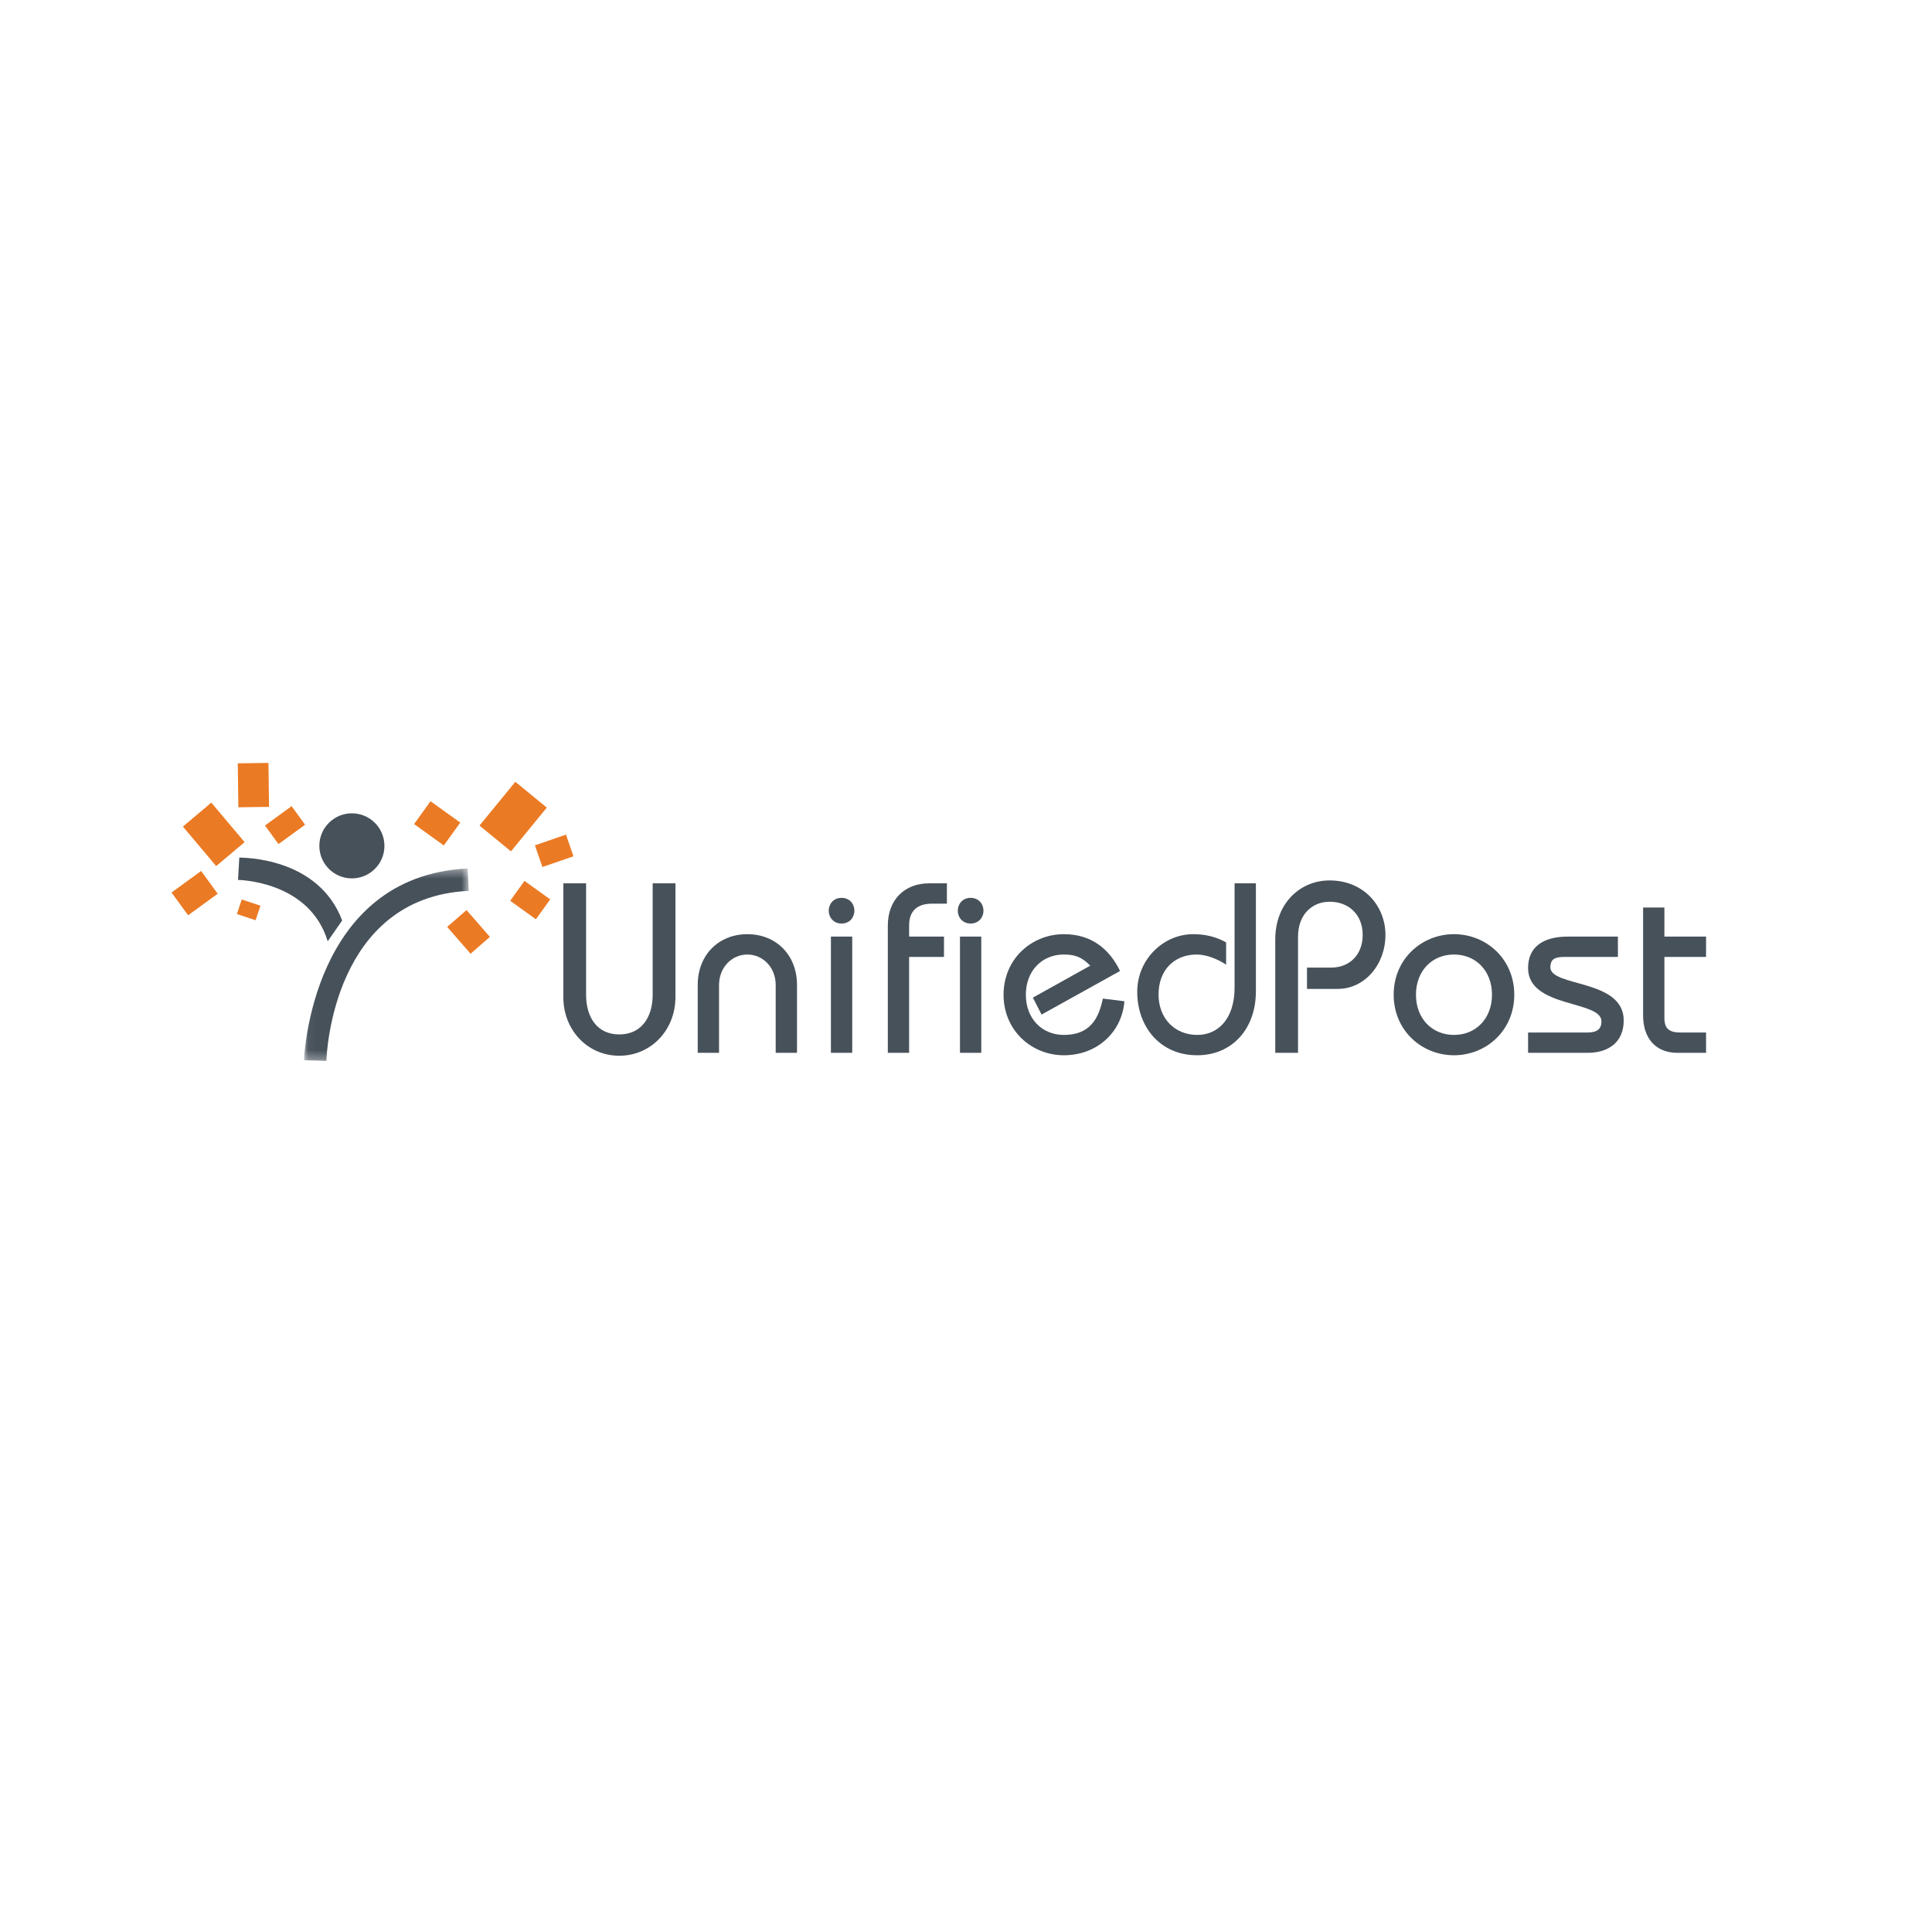 <?xml version="1.0" encoding="UTF-8"?>
<svg width="214px" height="214px" viewBox="0 0 214 214" version="1.1" xmlns="http://www.w3.org/2000/svg" xmlns:xlink="http://www.w3.org/1999/xlink">
    <!-- Generator: Sketch 53.2 (72643) - https://sketchapp.com -->
    <title>unifiedpost</title>
    <desc>Created with Sketch.</desc>
    <defs>
        <polygon id="path-1" points="0.044 0.383 18.293 0.383 18.293 21.691 0.044 21.691"></polygon>
    </defs>
    <g id="Exports" stroke="none" stroke-width="1" fill="none" fill-rule="evenodd">
        <g id="Homepage-New" transform="translate(-769, -4468)">
            <g id="Group-32" transform="translate(788, 4552)">
                <polygon id="Fill-1" fill="#EB7A24" points="4.945 11.932 1.259 7.555 4.408 4.904 8.094 9.281"></polygon>
                <polygon id="Fill-2" fill="#EB7A24" points="10.736 0.505 7.338 0.55 7.402 5.419 10.802 5.374"></polygon>
                <polygon id="Fill-3" fill="#EB7A24" points="10.351 7.439 13.298 5.294 14.796 7.352 11.848 9.496"></polygon>
                <polygon id="Fill-4" fill="#EB7A24" points="9.311 17.935 7.239 17.242 7.778 15.631 9.849 16.324"></polygon>
                <polygon id="Fill-5" fill="#EB7A24" points="0 14.859 1.836 17.381 5.115 14.995 3.28 12.473"></polygon>
                <polygon id="Fill-6" fill="#EB7A24" points="34.111 7.445 38.082 2.598 41.568 5.455 37.598 10.301"></polygon>
                <polygon id="Fill-7" fill="#EB7A24" points="40.251 9.634 43.691 8.447 44.519 10.849 41.079 12.035"></polygon>
                <polygon id="Fill-8" fill="#EB7A24" points="39.095 13.575 41.943 15.621 40.359 17.824 37.511 15.776"></polygon>
                <polygon id="Fill-9" fill="#EB7A24" points="30.533 18.672 32.673 16.805 35.264 19.775 33.124 21.642"></polygon>
                <polygon id="Fill-10" fill="#EB7A24" points="28.688 4.75 31.981 7.116 30.16 9.648 26.867 7.281"></polygon>
                <g id="Group-31" transform="translate(7, 5.217)">
                    <path d="M16.582,4.476 C16.582,6.466 14.967,8.079 12.977,8.079 C10.986,8.079 9.373,6.466 9.373,4.476 C9.373,2.486 10.986,0.871 12.977,0.871 C14.967,0.871 16.582,2.486 16.582,4.476" id="Fill-11" fill="#47515A"></path>
                    <g id="Group-15" transform="translate(7.629, 6.602)">
                        <mask id="mask-2" fill="white">
                            <use xlink:href="#path-1"></use>
                        </mask>
                        <g id="Clip-14"></g>
                        <path d="M0.044,21.618 L2.523,21.692 C2.545,20.951 3.249,3.566 18.293,2.859 L18.177,0.383 C0.829,1.198 0.051,21.415 0.044,21.618" id="Fill-13" fill="#47515A" mask="url(#mask-2)"></path>
                    </g>
                    <path d="M0.366,8.249 C0.437,8.254 8.272,8.344 10.298,15.046 L11.902,12.739 C9.226,5.683 0.862,5.796 0.506,5.775 L0.366,8.249 Z" id="Fill-16" fill="#47515A"></path>
                    <path d="M38.919,8.626 L38.919,20.964 C38.919,23.512 40.18,25.363 42.594,25.363 C45.008,25.363 46.295,23.512 46.295,20.964 L46.295,8.626 L48.816,8.626 L48.816,21.232 C48.816,24.88 46.108,27.723 42.594,27.723 C39.08,27.723 36.398,24.88 36.398,21.232 L36.398,8.626 L38.919,8.626 Z" id="Fill-18" fill="#47515A"></path>
                    <path d="M51.284,27.401 L51.284,19.891 C51.284,16.511 53.645,14.258 56.782,14.258 C59.921,14.258 62.281,16.511 62.281,19.891 L62.281,27.401 L59.921,27.401 L59.921,19.891 C59.921,17.906 58.473,16.511 56.782,16.511 C55.093,16.511 53.645,17.906 53.645,19.891 L53.645,27.401 L51.284,27.401 Z" id="Fill-20" fill="#47515A"></path>
                    <path d="M66.037,27.401 L68.397,27.401 L68.397,14.527 L66.037,14.527 L66.037,27.401 Z M67.217,10.235 C68.129,10.235 68.638,10.933 68.638,11.656 C68.638,12.381 68.129,13.078 67.217,13.078 C66.305,13.078 65.795,12.381 65.795,11.656 C65.795,10.933 66.305,10.235 67.217,10.235 L67.217,10.235 Z" id="Fill-22" fill="#47515A"></path>
                    <path d="M80.333,27.401 L82.693,27.401 L82.693,14.527 L80.333,14.527 L80.333,27.401 Z M81.514,10.235 C82.425,10.235 82.935,10.933 82.935,11.656 C82.935,12.381 82.425,13.078 81.514,13.078 C80.601,13.078 80.091,12.381 80.091,11.656 C80.091,10.933 80.601,10.235 81.514,10.235 L81.514,10.235 Z M72.34,27.401 L72.34,13.319 C72.34,10.396 74.244,8.626 76.899,8.626 L78.884,8.626 L78.884,10.879 L77.222,10.879 C75.666,10.879 74.7,11.63 74.7,13.266 L74.7,14.527 L78.562,14.527 L78.562,16.78 L74.7,16.78 L74.7,27.401 L72.34,27.401 Z" id="Fill-24" fill="#47515A"></path>
                    <path d="M89.372,23.163 L88.407,21.286 L94.764,17.746 C93.959,16.941 93.288,16.511 91.84,16.511 C89.399,16.511 87.629,18.335 87.629,20.964 C87.629,23.593 89.399,25.417 91.84,25.417 C94.629,25.417 95.675,23.754 96.158,21.393 L98.546,21.688 C98.277,25.094 95.541,27.67 91.84,27.67 C88.272,27.67 85.161,24.934 85.161,20.964 C85.161,16.995 88.272,14.258 91.84,14.258 C94.844,14.258 96.856,15.841 98.063,18.335 L89.372,23.163 Z" id="Fill-25" fill="#47515A"></path>
                    <path d="M113.11,8.626 L113.11,20.588 C113.11,24.826 110.401,27.67 106.619,27.67 C102.435,27.67 99.967,24.451 99.967,20.642 C99.967,17.047 102.864,14.258 106.164,14.258 C107.451,14.258 108.684,14.527 109.811,15.171 L109.811,17.638 C108.953,17.047 107.638,16.511 106.565,16.511 C104.018,16.511 102.327,18.282 102.327,20.937 C102.327,23.565 104.098,25.417 106.619,25.417 C108.872,25.417 110.75,23.7 110.75,20.159 L110.75,8.626 L113.11,8.626 Z" id="Fill-26" fill="#47515A"></path>
                    <path d="M115.256,27.401 L115.256,14.848 C115.256,10.799 118.046,8.304 121.264,8.304 C125.073,8.304 127.46,11.147 127.46,14.339 C127.46,17.638 125.154,20.32 122.177,20.32 L118.77,20.32 L118.77,17.96 L121.452,17.96 C123.437,17.96 124.939,16.592 124.939,14.339 C124.939,12.059 123.356,10.664 121.291,10.664 C119.279,10.664 117.778,12.139 117.778,14.527 L117.778,27.401 L115.256,27.401 Z" id="Fill-27" fill="#47515A"></path>
                    <path d="M135.051,25.417 C137.492,25.417 139.262,23.593 139.262,20.964 C139.262,18.335 137.492,16.511 135.051,16.511 C132.61,16.511 130.84,18.335 130.84,20.964 C130.84,23.593 132.61,25.417 135.051,25.417 M135.051,14.258 C138.619,14.258 141.73,16.994 141.73,20.964 C141.73,24.933 138.619,27.67 135.051,27.67 C131.484,27.67 128.372,24.933 128.372,20.964 C128.372,16.994 131.484,14.258 135.051,14.258" id="Fill-28" fill="#47515A"></path>
                    <path d="M143.259,25.148 L149.857,25.148 C150.957,25.148 151.386,24.719 151.386,23.915 C151.386,21.555 143.259,22.466 143.259,18.013 C143.259,15.734 144.841,14.527 147.658,14.527 L153.21,14.527 L153.21,16.779 L147.255,16.779 C146.101,16.779 145.753,17.102 145.726,17.906 C145.699,20.133 153.853,19.193 153.853,23.807 C153.853,26.248 152.137,27.401 149.857,27.401 L143.259,27.401 L143.259,25.148 Z" id="Fill-29" fill="#47515A"></path>
                    <path d="M162.973,16.78 L158.359,16.78 L158.359,23.539 C158.359,24.746 158.922,25.148 160.13,25.148 L162.973,25.148 L162.973,27.401 L159.808,27.401 C157.394,27.401 155.999,25.792 155.999,23.244 L155.999,11.308 L158.359,11.308 L158.359,14.527 L162.973,14.527 L162.973,16.78 Z" id="Fill-30" fill="#47515A"></path>
                </g>
            </g>
        </g>
    </g>
</svg>